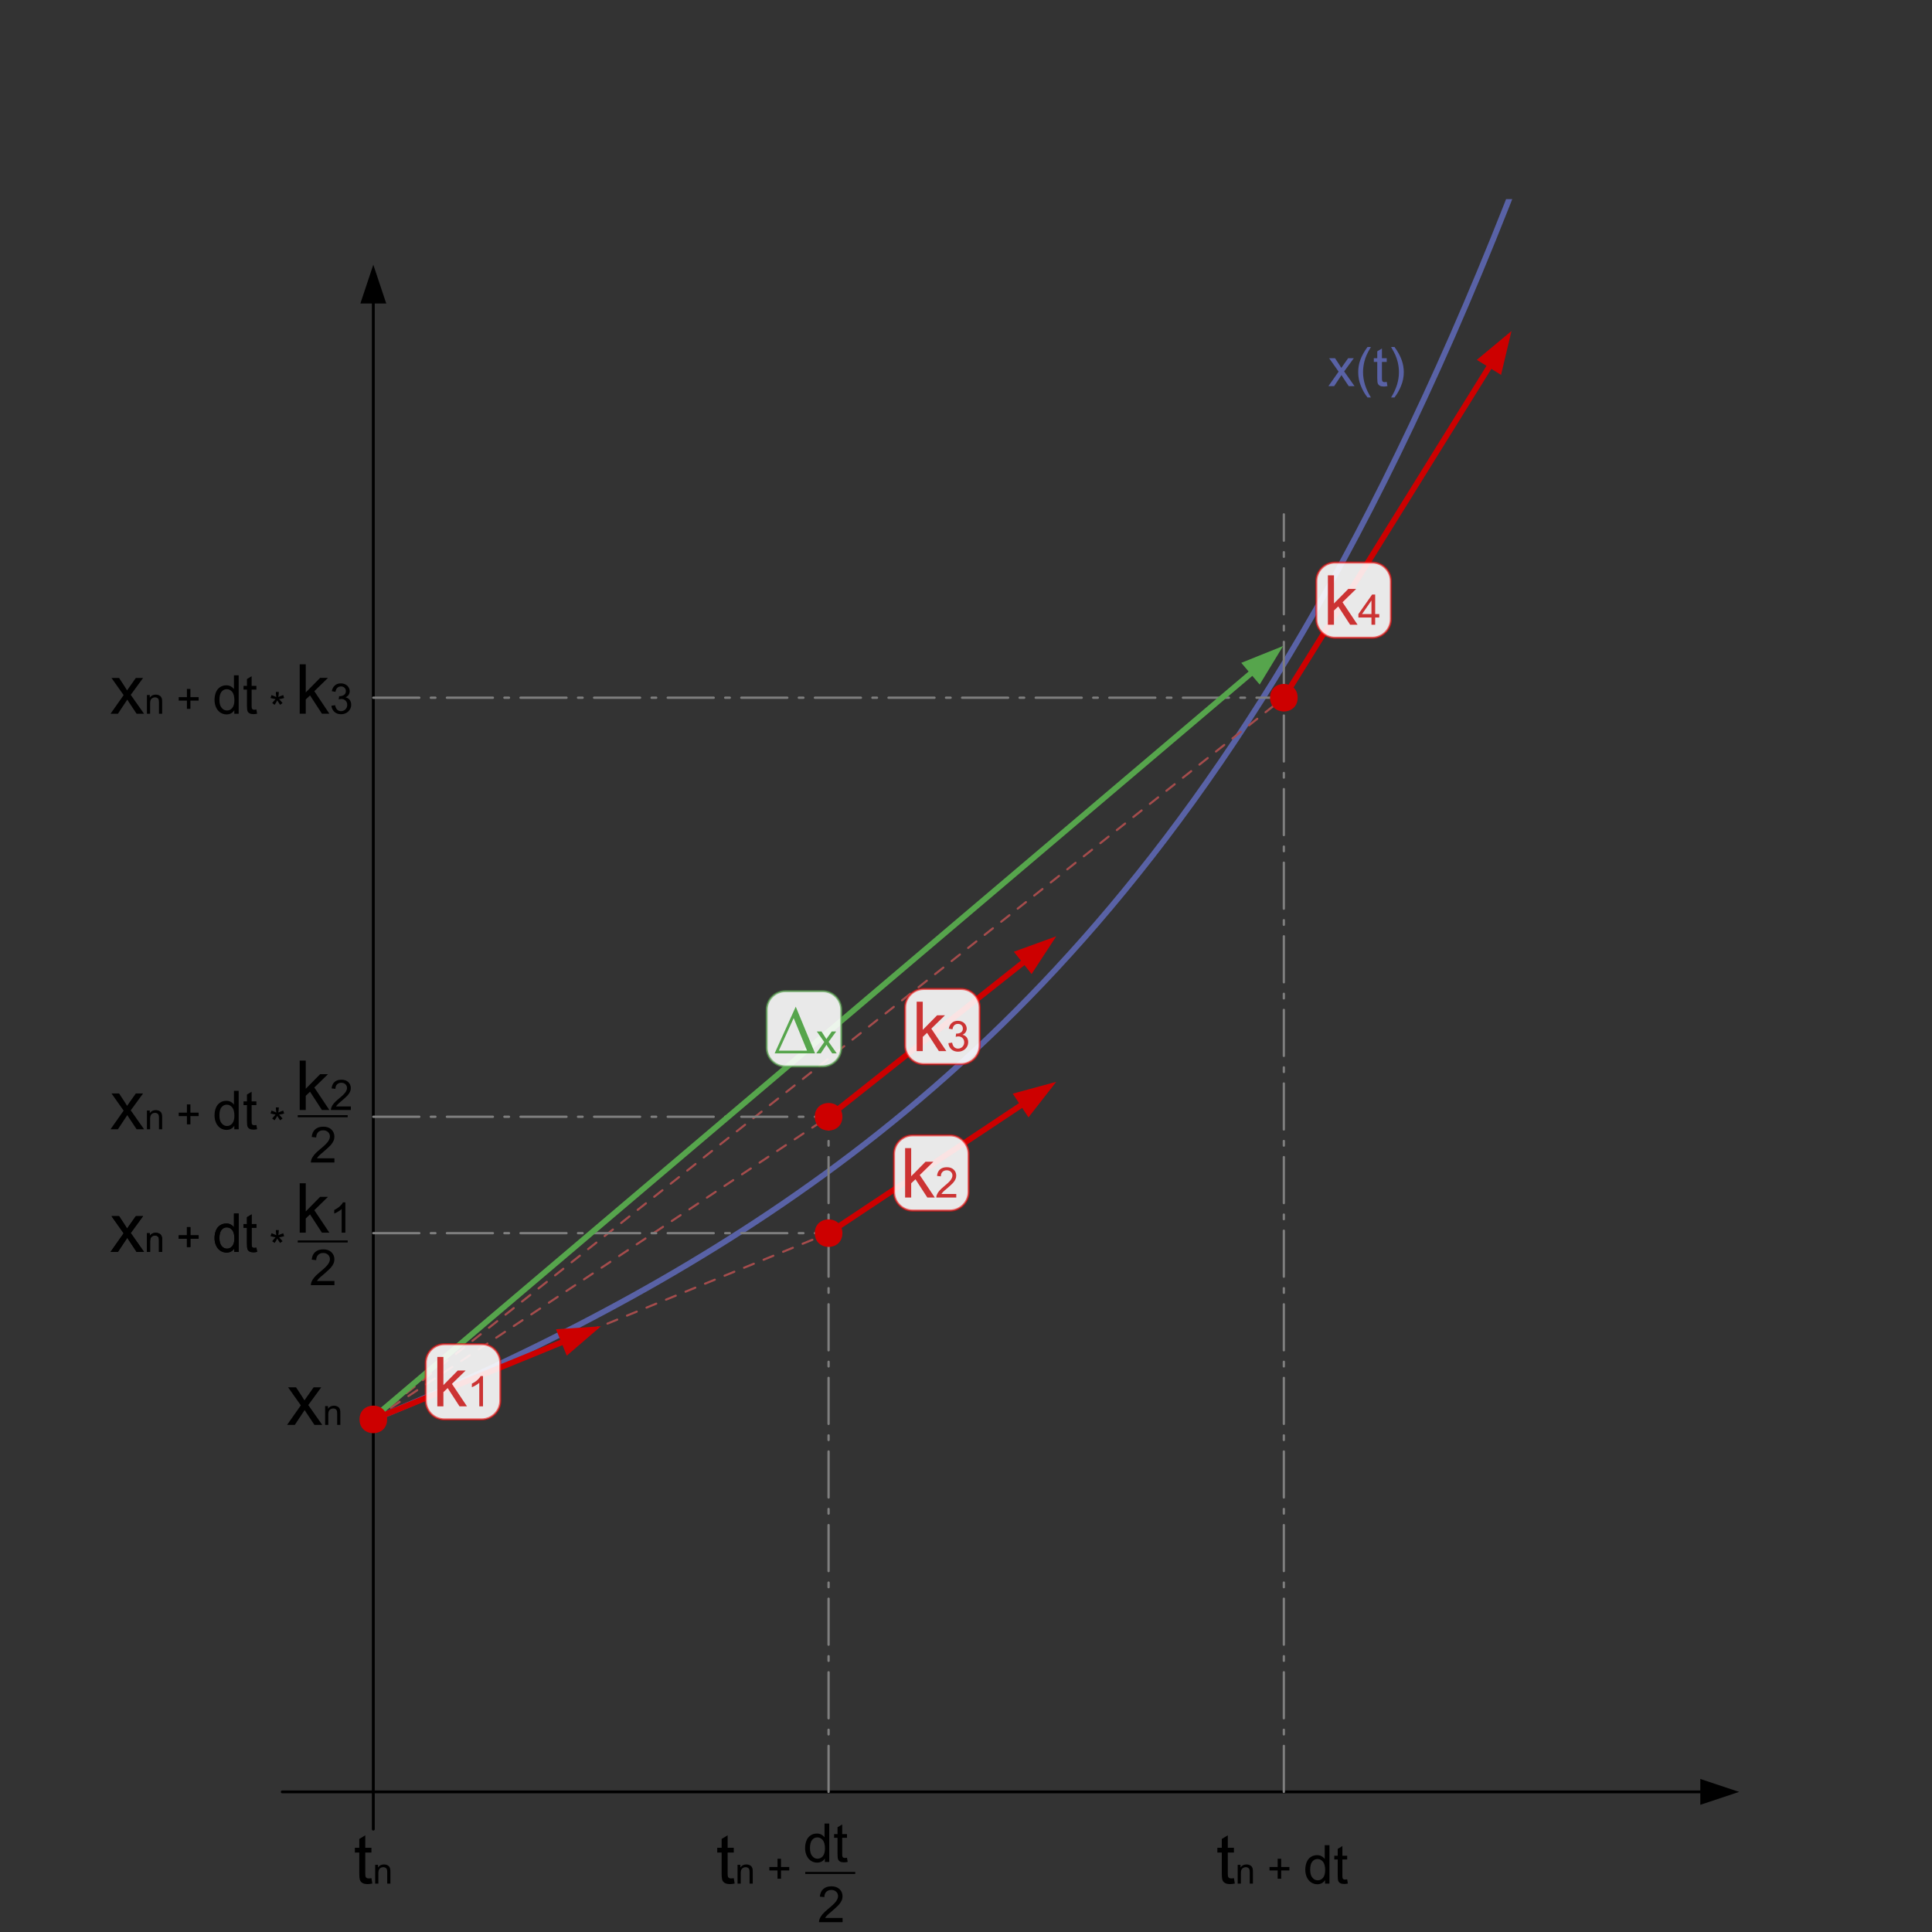 <?xml version="1.0" encoding="UTF-8" standalone="no"?>
<!DOCTYPE svg PUBLIC "-//W3C//DTD SVG 1.1//EN" "http://www.w3.org/Graphics/SVG/1.1/DTD/svg11.dtd">
<svg width="100%" height="100%" viewBox="0 0 504 504" version="1.1" xmlns="http://www.w3.org/2000/svg" xmlns:xlink="http://www.w3.org/1999/xlink" xml:space="preserve" xmlns:serif="http://www.serif.com/" style="fill-rule:evenodd;clip-rule:evenodd;stroke-linecap:round;stroke-linejoin:round;stroke-miterlimit:10;">
    <rect x="0" y="0" width="504" height="504" fill="#333333" stroke="none"/>
    <g transform="matrix(1,0,0,1,-12.095,30.825)">
        <g id="surface61">
            <g>
                <clipPath id="_clip1">
                    <rect x="21.121" y="21.121" width="462.762" height="462.762"/>
                </clipPath>
                <g clip-path="url(#_clip1)">
                    <path d="M109.48,339.453L113.043,337.984L116.605,336.496L120.172,334.98L123.734,333.445L127.297,331.887L130.859,330.301L134.422,328.695L137.984,327.059L141.547,325.402L145.109,323.715L148.676,322.004L152.238,320.266L155.801,318.496L159.363,316.699L162.926,314.871L166.488,313.012L170.051,311.121L173.613,309.199L177.18,307.242L180.742,305.25L184.305,303.223L187.867,301.156L191.43,299.051L194.992,296.906L198.555,294.723L202.117,292.496L205.68,290.227L209.246,287.91L212.809,285.547L216.371,283.137L219.934,280.676L223.496,278.164L227.059,275.602L230.621,272.98L234.184,270.305L237.75,267.57L241.313,264.773L244.875,261.914L248.438,258.992L252,256L255.563,252.941L259.125,249.813L262.688,246.605L266.25,243.328L269.816,239.969L273.379,236.531L276.941,233.008L280.504,229.398L284.066,225.703L287.629,221.914L291.191,218.031L294.754,214.051L298.32,209.969L301.883,205.785L305.445,201.492L309.008,197.09L312.57,192.578L316.133,187.945L319.695,183.195L323.258,178.324L326.82,173.32L330.387,168.188L333.949,162.922L337.512,157.516L341.074,151.969L344.637,146.273L348.199,140.426L351.762,134.426L355.324,128.266L358.891,121.941L362.453,115.449L366.016,108.785L369.578,101.941L373.141,94.914L376.703,87.699L380.266,80.293L383.828,72.691L387.395,64.883L390.957,56.867L394.52,48.637L398.082,40.188L401.645,31.512L405.207,22.609L408.77,13.465L412.332,4.078L413.844,0" style="fill:none;fill-rule:nonzero;stroke:rgb(89,98,166);stroke-width:1.5px;"/>
                    <g transform="matrix(1,-0,-0,1,12.095,-30.825)">
                        <path d="M443.558,464.075L453.683,467.45L443.558,470.825L443.558,464.075Z" style="fill-rule:nonzero;"/>
                        <path d="M73.632,467.45L445.583,467.45" style="fill:none;fill-rule:nonzero;stroke:black;stroke-width:0.75px;"/>
                    </g>
                    <g transform="matrix(1,-0,-0,1,12.095,-30.825)">
                        <path d="M94.011,79.173L97.386,69.048L100.761,79.173L94.011,79.173Z" style="fill-rule:nonzero;"/>
                        <path d="M97.386,477.169L97.386,77.148" style="fill:none;fill-rule:nonzero;stroke:black;stroke-width:0.75px;"/>
                    </g>
                    <path d="M109.48,339.453L228.246,290.867" style="fill:none;fill-rule:nonzero;stroke:rgb(165,76,76);stroke-width:0.55px;stroke-dasharray:2.75,2.75,0,0,0,0;"/>
                    <path d="M109.48,339.453L228.246,260.504" style="fill:none;fill-rule:nonzero;stroke:rgb(165,76,76);stroke-width:0.55px;stroke-dasharray:2.75,2.75,0,0,0,0;"/>
                    <path d="M109.48,339.453L347.012,151.184" style="fill:none;fill-rule:nonzero;stroke:rgb(165,76,76);stroke-width:0.55px;stroke-dasharray:2.75,2.75,0,0,0,0;"/>
                    <path d="M228.246,436.625L228.246,260.504" style="fill:none;fill-rule:nonzero;stroke:rgb(127,127,127);stroke-width:0.6px;stroke-dasharray:12,3,1.2,3,0,0;"/>
                    <path d="M347.012,436.625L347.012,204.129L347.014,103.357" style="fill:none;fill-rule:nonzero;stroke:rgb(127,127,127);stroke-width:0.6px;stroke-dasharray:12,3,1.2,3,0,0;"/>
                    <path d="M109.48,290.867L228.246,290.867" style="fill:none;fill-rule:nonzero;stroke:rgb(127,127,127);stroke-width:0.6px;stroke-dasharray:12,3,1.2,3,0,0;"/>
                    <path d="M109.48,260.504L228.246,260.504" style="fill:none;fill-rule:nonzero;stroke:rgb(127,127,127);stroke-width:0.6px;stroke-dasharray:12,3,1.2,3,0,0;"/>
                    <path d="M109.48,151.184L347.012,151.184" style="fill:none;fill-rule:nonzero;stroke:rgb(127,127,127);stroke-width:0.6px;stroke-dasharray:12,3,1.2,3,0,0;"/>
                    <g transform="matrix(1,-0,-0,1,12.095,-30.825)">
                        <path d="M145.037,346.768L156.769,345.986L147.853,353.65L145.037,346.768Z" style="fill:rgb(205,0,0);fill-rule:nonzero;"/>
                        <path d="M97.386,370.279C97.386,370.279 132.192,356.04 148.51,349.364" style="fill:none;fill-rule:nonzero;stroke:rgb(205,0,0);stroke-width:1.5px;"/>
                    </g>
                    <g transform="matrix(1,-0,-0,1,12.095,-30.825)">
                        <path d="M264.187,285.298L275.534,282.22L268.303,291.491L264.187,285.298Z" style="fill:rgb(205,0,0);fill-rule:nonzero;"/>
                        <path d="M216.151,321.693C216.151,321.693 252.169,297.751 268.103,287.16" style="fill:none;fill-rule:nonzero;stroke:rgb(205,0,0);stroke-width:1.5px;"/>
                    </g>
                    <g transform="matrix(1,-0,-0,1,12.095,-30.825)">
                        <path d="M264.484,248.274L275.534,244.259L269.103,254.101L264.484,248.274Z" style="fill:rgb(205,0,0);fill-rule:nonzero;"/>
                        <path d="M216.151,291.329C216.151,291.329 252.841,262.247 268.541,249.802" style="fill:none;fill-rule:nonzero;stroke:rgb(205,0,0);stroke-width:1.5px;"/>
                    </g>
                    <g transform="matrix(1,-0,-0,1,12.095,-30.825)">
                        <path d="M385.258,93.872L394.3,86.357L391.576,97.794L385.258,93.872Z" style="fill:rgb(205,0,0);fill-rule:nonzero;"/>
                        <path d="M334.917,182.009C334.917,182.009 375.551,116.557 389.593,93.938" style="fill:none;fill-rule:nonzero;stroke:rgb(205,0,0);stroke-width:1.5px;"/>
                    </g>
                    <g transform="matrix(1.009,-0.008,-0.008,1.006,13.992,-32.381)">
                        <g transform="matrix(0.991,0.007,0.007,0.994,-1.868,1.532)">
                            <path d="M324.007,173.214L334.919,168.835L328.817,178.885L324.007,173.214Z" style="fill:rgb(86,165,76);"/>
                            <path d="M97.388,370.277C97.388,370.277 289.276,207.543 328.114,174.606" style="fill:none;stroke:rgb(86,165,76);stroke-width:1.5px;stroke-miterlimit:1.5;"/>
                        </g>
                    </g>
                    <path d="M113.082,339.453C113.082,344.254 105.883,344.254 105.883,339.453C105.883,334.656 113.082,334.656 113.082,339.453" style="fill:rgb(205,0,0);fill-rule:nonzero;"/>
                    <path d="M231.848,290.867C231.848,295.668 224.648,295.668 224.648,290.867C224.648,286.07 231.848,286.07 231.848,290.867" style="fill:rgb(205,0,0);fill-rule:nonzero;"/>
                    <path d="M231.848,260.504C231.848,265.301 224.648,265.301 224.648,260.504C224.648,255.703 231.848,255.703 231.848,260.504" style="fill:rgb(205,0,0);fill-rule:nonzero;"/>
                    <path d="M350.613,151.184C350.613,155.984 343.414,155.984 343.414,151.184C343.414,146.383 350.613,146.383 350.613,151.184" style="fill:rgb(205,0,0);fill-rule:nonzero;"/>
                    <g transform="matrix(1.572,0,0,1.572,-52.506,-190.27)">
                        <g transform="matrix(12,0,0,12,88.652,337.882)">
                            <path d="M0.007,-0L0.197,-0.27L0.021,-0.519L0.131,-0.519L0.211,-0.397C0.226,-0.374 0.238,-0.354 0.247,-0.339C0.261,-0.36 0.275,-0.379 0.287,-0.396L0.374,-0.519L0.479,-0.519L0.3,-0.274L0.493,-0L0.385,-0L0.278,-0.161L0.25,-0.205L0.114,-0L0.007,-0Z" style="fill-rule:nonzero;"/>
                        </g>
                        <g transform="matrix(6,0,0,6,94.652,337.882)">
                            <path d="M0.066,-0L0.066,-0.519L0.145,-0.519L0.145,-0.445C0.183,-0.502 0.238,-0.53 0.31,-0.53C0.341,-0.53 0.37,-0.525 0.396,-0.513C0.422,-0.502 0.442,-0.487 0.455,-0.469C0.468,-0.451 0.477,-0.429 0.482,-0.404C0.486,-0.388 0.487,-0.36 0.487,-0.319L0.487,-0L0.399,-0L0.399,-0.315C0.399,-0.351 0.396,-0.378 0.389,-0.396C0.382,-0.413 0.37,-0.428 0.353,-0.438C0.335,-0.449 0.315,-0.454 0.292,-0.454C0.254,-0.454 0.222,-0.442 0.195,-0.418C0.167,-0.395 0.154,-0.35 0.154,-0.283L0.154,-0L0.066,-0Z" style="fill-rule:nonzero;"/>
                        </g>
                    </g>
                    <g transform="matrix(1.572,0,0,1.572,-50.274,-240.406)">
                        <g transform="matrix(11.451,0,0,11.451,88.652,337.882)">
                            <path d="M0.066,-0L0.066,-0.716L0.154,-0.716L0.154,-0.308L0.362,-0.519L0.476,-0.519L0.278,-0.326L0.496,-0L0.388,-0L0.216,-0.265L0.154,-0.206L0.154,-0L0.066,-0Z" style="fill-rule:nonzero;"/>
                        </g>
                        <g transform="matrix(6.998,0,0,6.998,94.378,337.882)">
                            <path d="M0.373,-0L0.285,-0L0.285,-0.56C0.264,-0.54 0.236,-0.52 0.201,-0.5C0.167,-0.479 0.136,-0.464 0.109,-0.454L0.109,-0.539C0.158,-0.562 0.201,-0.59 0.238,-0.623C0.275,-0.656 0.301,-0.688 0.316,-0.719L0.373,-0.719L0.373,-0Z" style="fill-rule:nonzero;"/>
                        </g>
                    </g>
                    <g transform="matrix(1.572,0,0,1.572,-98.56,-235.384)">
                        <g transform="matrix(11.451,0,0,11.451,88.652,337.882)">
                            <path d="M0.007,-0L0.197,-0.27L0.021,-0.519L0.131,-0.519L0.211,-0.397C0.226,-0.374 0.238,-0.354 0.247,-0.339C0.261,-0.36 0.275,-0.379 0.287,-0.396L0.374,-0.519L0.479,-0.519L0.3,-0.274L0.493,-0L0.385,-0L0.278,-0.161L0.25,-0.205L0.114,-0L0.007,-0Z" style="fill-rule:nonzero;"/>
                        </g>
                        <g transform="matrix(6,0,0,6,94.378,337.882)">
                            <path d="M0.066,-0L0.066,-0.519L0.145,-0.519L0.145,-0.445C0.183,-0.502 0.238,-0.53 0.31,-0.53C0.341,-0.53 0.37,-0.525 0.396,-0.513C0.422,-0.502 0.442,-0.487 0.455,-0.469C0.468,-0.451 0.477,-0.429 0.482,-0.404C0.486,-0.388 0.487,-0.36 0.487,-0.319L0.487,-0L0.399,-0L0.399,-0.315C0.399,-0.351 0.396,-0.378 0.389,-0.396C0.382,-0.413 0.37,-0.428 0.353,-0.438C0.335,-0.449 0.315,-0.454 0.292,-0.454C0.254,-0.454 0.222,-0.442 0.195,-0.418C0.167,-0.395 0.154,-0.35 0.154,-0.283L0.154,-0L0.066,-0Z" style="fill-rule:nonzero;"/>
                        </g>
                        <g transform="matrix(6.998,0,0,6.998,99.659,337.882)">
                            <path d="M0.25,-0.116L0.25,-0.312L0.056,-0.312L0.056,-0.394L0.25,-0.394L0.25,-0.589L0.333,-0.589L0.333,-0.394L0.528,-0.394L0.528,-0.312L0.333,-0.312L0.333,-0.116L0.25,-0.116Z" style="fill-rule:nonzero;"/>
                        </g>
                        <g transform="matrix(8.907,0,0,8.907,105.69,337.882)">
                            <path d="M0.402,-0L0.402,-0.065C0.369,-0.014 0.321,0.012 0.257,0.012C0.216,0.012 0.178,0 0.143,-0.022C0.109,-0.045 0.082,-0.077 0.063,-0.118C0.044,-0.159 0.034,-0.206 0.034,-0.259C0.034,-0.311 0.043,-0.358 0.06,-0.4C0.077,-0.442 0.103,-0.474 0.138,-0.497C0.172,-0.519 0.211,-0.53 0.253,-0.53C0.285,-0.53 0.313,-0.524 0.337,-0.51C0.361,-0.497 0.381,-0.48 0.396,-0.459L0.396,-0.716L0.484,-0.716L0.484,-0L0.402,-0ZM0.125,-0.259C0.125,-0.192 0.139,-0.143 0.167,-0.11C0.194,-0.077 0.228,-0.061 0.266,-0.061C0.304,-0.061 0.337,-0.076 0.364,-0.108C0.39,-0.139 0.404,-0.187 0.404,-0.251C0.404,-0.322 0.39,-0.375 0.363,-0.408C0.335,-0.441 0.302,-0.458 0.262,-0.458C0.223,-0.458 0.19,-0.442 0.164,-0.41C0.138,-0.378 0.125,-0.327 0.125,-0.259Z" style="fill-rule:nonzero;"/>
                        </g>
                        <g transform="matrix(8.907,0,0,8.907,110.644,337.882)">
                            <path d="M0.258,-0.079L0.271,-0.001C0.246,0.004 0.224,0.007 0.204,0.007C0.172,0.007 0.147,0.002 0.13,-0.008C0.112,-0.018 0.1,-0.032 0.093,-0.048C0.086,-0.065 0.082,-0.099 0.082,-0.152L0.082,-0.45L0.018,-0.45L0.018,-0.519L0.082,-0.519L0.082,-0.647L0.169,-0.7L0.169,-0.519L0.258,-0.519L0.258,-0.45L0.169,-0.45L0.169,-0.147C0.169,-0.122 0.171,-0.106 0.174,-0.099C0.177,-0.091 0.182,-0.086 0.189,-0.082C0.196,-0.077 0.206,-0.075 0.219,-0.075C0.229,-0.075 0.242,-0.076 0.258,-0.079Z" style="fill-rule:nonzero;"/>
                        </g>
                    </g>
                    <g transform="matrix(1.572,0,0,1.572,-98.56,-235.384)">
                        <g transform="matrix(11.451,0,0,11.451,88.652,337.882)">
                            <path d="M0.007,-0L0.197,-0.27L0.021,-0.519L0.131,-0.519L0.211,-0.397C0.226,-0.374 0.238,-0.354 0.247,-0.339C0.261,-0.36 0.275,-0.379 0.287,-0.396L0.374,-0.519L0.479,-0.519L0.3,-0.274L0.493,-0L0.385,-0L0.278,-0.161L0.25,-0.205L0.114,-0L0.007,-0Z" style="fill-rule:nonzero;"/>
                        </g>
                        <g transform="matrix(6,0,0,6,94.378,337.882)">
                            <path d="M0.066,-0L0.066,-0.519L0.145,-0.519L0.145,-0.445C0.183,-0.502 0.238,-0.53 0.31,-0.53C0.341,-0.53 0.37,-0.525 0.396,-0.513C0.422,-0.502 0.442,-0.487 0.455,-0.469C0.468,-0.451 0.477,-0.429 0.482,-0.404C0.486,-0.388 0.487,-0.36 0.487,-0.319L0.487,-0L0.399,-0L0.399,-0.315C0.399,-0.351 0.396,-0.378 0.389,-0.396C0.382,-0.413 0.37,-0.428 0.353,-0.438C0.335,-0.449 0.315,-0.454 0.292,-0.454C0.254,-0.454 0.222,-0.442 0.195,-0.418C0.167,-0.395 0.154,-0.35 0.154,-0.283L0.154,-0L0.066,-0Z" style="fill-rule:nonzero;"/>
                        </g>
                        <g transform="matrix(6.998,0,0,6.998,99.659,337.882)">
                            <path d="M0.25,-0.116L0.25,-0.312L0.056,-0.312L0.056,-0.394L0.25,-0.394L0.25,-0.589L0.333,-0.589L0.333,-0.394L0.528,-0.394L0.528,-0.312L0.333,-0.312L0.333,-0.116L0.25,-0.116Z" style="fill-rule:nonzero;"/>
                        </g>
                        <g transform="matrix(8.907,0,0,8.907,105.69,337.882)">
                            <path d="M0.402,-0L0.402,-0.065C0.369,-0.014 0.321,0.012 0.257,0.012C0.216,0.012 0.178,0 0.143,-0.022C0.109,-0.045 0.082,-0.077 0.063,-0.118C0.044,-0.159 0.034,-0.206 0.034,-0.259C0.034,-0.311 0.043,-0.358 0.06,-0.4C0.077,-0.442 0.103,-0.474 0.138,-0.497C0.172,-0.519 0.211,-0.53 0.253,-0.53C0.285,-0.53 0.313,-0.524 0.337,-0.51C0.361,-0.497 0.381,-0.48 0.396,-0.459L0.396,-0.716L0.484,-0.716L0.484,-0L0.402,-0ZM0.125,-0.259C0.125,-0.192 0.139,-0.143 0.167,-0.11C0.194,-0.077 0.228,-0.061 0.266,-0.061C0.304,-0.061 0.337,-0.076 0.364,-0.108C0.39,-0.139 0.404,-0.187 0.404,-0.251C0.404,-0.322 0.39,-0.375 0.363,-0.408C0.335,-0.441 0.302,-0.458 0.262,-0.458C0.223,-0.458 0.19,-0.442 0.164,-0.41C0.138,-0.378 0.125,-0.327 0.125,-0.259Z" style="fill-rule:nonzero;"/>
                        </g>
                        <g transform="matrix(8.907,0,0,8.907,110.644,337.882)">
                            <path d="M0.258,-0.079L0.271,-0.001C0.246,0.004 0.224,0.007 0.204,0.007C0.172,0.007 0.147,0.002 0.13,-0.008C0.112,-0.018 0.1,-0.032 0.093,-0.048C0.086,-0.065 0.082,-0.099 0.082,-0.152L0.082,-0.45L0.018,-0.45L0.018,-0.519L0.082,-0.519L0.082,-0.647L0.169,-0.7L0.169,-0.519L0.258,-0.519L0.258,-0.45L0.169,-0.45L0.169,-0.147C0.169,-0.122 0.171,-0.106 0.174,-0.099C0.177,-0.091 0.182,-0.086 0.189,-0.082C0.196,-0.077 0.206,-0.075 0.219,-0.075C0.229,-0.075 0.242,-0.076 0.258,-0.079Z" style="fill-rule:nonzero;"/>
                        </g>
                    </g>
                    <g transform="matrix(1.572,0,0,1.572,-35.017,-70.601)">
                        <g transform="matrix(11.451,0,0,11.451,88.652,337.882)">
                            <path d="M0.258,-0.079L0.271,-0.001C0.246,0.004 0.224,0.007 0.204,0.007C0.172,0.007 0.147,0.002 0.13,-0.008C0.112,-0.018 0.1,-0.032 0.093,-0.048C0.086,-0.065 0.082,-0.099 0.082,-0.152L0.082,-0.45L0.018,-0.45L0.018,-0.519L0.082,-0.519L0.082,-0.647L0.169,-0.7L0.169,-0.519L0.258,-0.519L0.258,-0.45L0.169,-0.45L0.169,-0.147C0.169,-0.122 0.171,-0.106 0.174,-0.099C0.177,-0.091 0.182,-0.086 0.189,-0.082C0.196,-0.077 0.206,-0.075 0.219,-0.075C0.229,-0.075 0.242,-0.076 0.258,-0.079Z" style="fill-rule:nonzero;"/>
                        </g>
                        <g transform="matrix(6,0,0,6,91.834,337.882)">
                            <path d="M0.066,-0L0.066,-0.519L0.145,-0.519L0.145,-0.445C0.183,-0.502 0.238,-0.53 0.31,-0.53C0.341,-0.53 0.37,-0.525 0.396,-0.513C0.422,-0.502 0.442,-0.487 0.455,-0.469C0.468,-0.451 0.477,-0.429 0.482,-0.404C0.486,-0.388 0.487,-0.36 0.487,-0.319L0.487,-0L0.399,-0L0.399,-0.315C0.399,-0.351 0.396,-0.378 0.389,-0.396C0.382,-0.413 0.37,-0.428 0.353,-0.438C0.335,-0.449 0.315,-0.454 0.292,-0.454C0.254,-0.454 0.222,-0.442 0.195,-0.418C0.167,-0.395 0.154,-0.35 0.154,-0.283L0.154,-0L0.066,-0Z" style="fill-rule:nonzero;"/>
                        </g>
                    </g>
                    <g transform="matrix(1.572,0,0,1.572,59.509,-70.601)">
                        <g transform="matrix(11.451,0,0,11.451,88.652,337.882)">
                            <path d="M0.258,-0.079L0.271,-0.001C0.246,0.004 0.224,0.007 0.204,0.007C0.172,0.007 0.147,0.002 0.13,-0.008C0.112,-0.018 0.1,-0.032 0.093,-0.048C0.086,-0.065 0.082,-0.099 0.082,-0.152L0.082,-0.45L0.018,-0.45L0.018,-0.519L0.082,-0.519L0.082,-0.647L0.169,-0.7L0.169,-0.519L0.258,-0.519L0.258,-0.45L0.169,-0.45L0.169,-0.147C0.169,-0.122 0.171,-0.106 0.174,-0.099C0.177,-0.091 0.182,-0.086 0.189,-0.082C0.196,-0.077 0.206,-0.075 0.219,-0.075C0.229,-0.075 0.242,-0.076 0.258,-0.079Z" style="fill-rule:nonzero;"/>
                        </g>
                        <g transform="matrix(6,0,0,6,91.834,337.882)">
                            <path d="M0.066,-0L0.066,-0.519L0.145,-0.519L0.145,-0.445C0.183,-0.502 0.238,-0.53 0.31,-0.53C0.341,-0.53 0.37,-0.525 0.396,-0.513C0.422,-0.502 0.442,-0.487 0.455,-0.469C0.468,-0.451 0.477,-0.429 0.482,-0.404C0.486,-0.388 0.487,-0.36 0.487,-0.319L0.487,-0L0.399,-0L0.399,-0.315C0.399,-0.351 0.396,-0.378 0.389,-0.396C0.382,-0.413 0.37,-0.428 0.353,-0.438C0.335,-0.449 0.315,-0.454 0.292,-0.454C0.254,-0.454 0.222,-0.442 0.195,-0.418C0.167,-0.395 0.154,-0.35 0.154,-0.283L0.154,-0L0.066,-0Z" style="fill-rule:nonzero;"/>
                        </g>
                        <g transform="matrix(6.998,0,0,6.998,97.115,337.882)">
                            <path d="M0.25,-0.116L0.25,-0.312L0.056,-0.312L0.056,-0.394L0.25,-0.394L0.25,-0.589L0.333,-0.589L0.333,-0.394L0.528,-0.394L0.528,-0.312L0.333,-0.312L0.333,-0.116L0.25,-0.116Z" style="fill-rule:nonzero;"/>
                        </g>
                    </g>
                    <g transform="matrix(1.572,0,0,1.572,189.986,-70.601)">
                        <g transform="matrix(11.451,0,0,11.451,88.652,337.882)">
                            <path d="M0.258,-0.079L0.271,-0.001C0.246,0.004 0.224,0.007 0.204,0.007C0.172,0.007 0.147,0.002 0.13,-0.008C0.112,-0.018 0.1,-0.032 0.093,-0.048C0.086,-0.065 0.082,-0.099 0.082,-0.152L0.082,-0.45L0.018,-0.45L0.018,-0.519L0.082,-0.519L0.082,-0.647L0.169,-0.7L0.169,-0.519L0.258,-0.519L0.258,-0.45L0.169,-0.45L0.169,-0.147C0.169,-0.122 0.171,-0.106 0.174,-0.099C0.177,-0.091 0.182,-0.086 0.189,-0.082C0.196,-0.077 0.206,-0.075 0.219,-0.075C0.229,-0.075 0.242,-0.076 0.258,-0.079Z" style="fill-rule:nonzero;"/>
                        </g>
                        <g transform="matrix(6,0,0,6,91.834,337.882)">
                            <path d="M0.066,-0L0.066,-0.519L0.145,-0.519L0.145,-0.445C0.183,-0.502 0.238,-0.53 0.31,-0.53C0.341,-0.53 0.37,-0.525 0.396,-0.513C0.422,-0.502 0.442,-0.487 0.455,-0.469C0.468,-0.451 0.477,-0.429 0.482,-0.404C0.486,-0.388 0.487,-0.36 0.487,-0.319L0.487,-0L0.399,-0L0.399,-0.315C0.399,-0.351 0.396,-0.378 0.389,-0.396C0.382,-0.413 0.37,-0.428 0.353,-0.438C0.335,-0.449 0.315,-0.454 0.292,-0.454C0.254,-0.454 0.222,-0.442 0.195,-0.418C0.167,-0.395 0.154,-0.35 0.154,-0.283L0.154,-0L0.066,-0Z" style="fill-rule:nonzero;"/>
                        </g>
                        <g transform="matrix(6.998,0,0,6.998,97.115,337.882)">
                            <path d="M0.25,-0.116L0.25,-0.312L0.056,-0.312L0.056,-0.394L0.25,-0.394L0.25,-0.589L0.333,-0.589L0.333,-0.394L0.528,-0.394L0.528,-0.312L0.333,-0.312L0.333,-0.116L0.25,-0.116Z" style="fill-rule:nonzero;"/>
                        </g>
                        <g transform="matrix(8.907,0,0,8.907,103.146,337.882)">
                            <path d="M0.402,-0L0.402,-0.065C0.369,-0.014 0.321,0.012 0.257,0.012C0.216,0.012 0.178,0 0.143,-0.022C0.109,-0.045 0.082,-0.077 0.063,-0.118C0.044,-0.159 0.034,-0.206 0.034,-0.259C0.034,-0.311 0.043,-0.358 0.06,-0.4C0.077,-0.442 0.103,-0.474 0.138,-0.497C0.172,-0.519 0.211,-0.53 0.253,-0.53C0.285,-0.53 0.313,-0.524 0.337,-0.51C0.361,-0.497 0.381,-0.48 0.396,-0.459L0.396,-0.716L0.484,-0.716L0.484,-0L0.402,-0ZM0.125,-0.259C0.125,-0.192 0.139,-0.143 0.167,-0.11C0.194,-0.077 0.228,-0.061 0.266,-0.061C0.304,-0.061 0.337,-0.076 0.364,-0.108C0.39,-0.139 0.404,-0.187 0.404,-0.251C0.404,-0.322 0.39,-0.375 0.363,-0.408C0.335,-0.441 0.302,-0.458 0.262,-0.458C0.223,-0.458 0.19,-0.442 0.164,-0.41C0.138,-0.378 0.125,-0.327 0.125,-0.259Z" style="fill-rule:nonzero;"/>
                        </g>
                        <g transform="matrix(8.907,0,0,8.907,108.099,337.882)">
                            <path d="M0.258,-0.079L0.271,-0.001C0.246,0.004 0.224,0.007 0.204,0.007C0.172,0.007 0.147,0.002 0.13,-0.008C0.112,-0.018 0.1,-0.032 0.093,-0.048C0.086,-0.065 0.082,-0.099 0.082,-0.152L0.082,-0.45L0.018,-0.45L0.018,-0.519L0.082,-0.519L0.082,-0.647L0.169,-0.7L0.169,-0.519L0.258,-0.519L0.258,-0.45L0.169,-0.45L0.169,-0.147C0.169,-0.122 0.171,-0.106 0.174,-0.099C0.177,-0.091 0.182,-0.086 0.189,-0.082C0.196,-0.077 0.206,-0.075 0.219,-0.075C0.229,-0.075 0.242,-0.076 0.258,-0.079Z" style="fill-rule:nonzero;"/>
                        </g>
                    </g>
                    <g transform="matrix(1,0,0,1,11.296,0.625)">
                        <g transform="matrix(11,0,0,11,71.032,297.458)">
                            <path d="M0.031,-0.584L0.054,-0.654C0.105,-0.636 0.143,-0.62 0.167,-0.606C0.16,-0.665 0.157,-0.706 0.157,-0.728L0.228,-0.728C0.227,-0.696 0.223,-0.655 0.216,-0.607C0.25,-0.624 0.288,-0.639 0.332,-0.654L0.354,-0.584C0.313,-0.571 0.272,-0.562 0.232,-0.557C0.252,-0.54 0.28,-0.509 0.316,-0.465L0.258,-0.423C0.239,-0.449 0.217,-0.484 0.191,-0.528C0.167,-0.482 0.146,-0.447 0.127,-0.423L0.07,-0.465C0.108,-0.511 0.135,-0.542 0.151,-0.557C0.109,-0.565 0.069,-0.574 0.031,-0.584Z" style="fill-rule:nonzero;"/>
                        </g>
                    </g>
                    <g transform="matrix(1.572,0,0,1.572,-46.559,-226.712)">
                        <g transform="matrix(8.27,0,0,8.27,88.652,337.882)">
                            <path d="M0.503,-0.084L0.503,-0L0.03,-0C0.03,-0.021 0.033,-0.042 0.041,-0.061C0.053,-0.093 0.072,-0.125 0.098,-0.156C0.125,-0.188 0.163,-0.224 0.213,-0.265C0.291,-0.328 0.344,-0.379 0.371,-0.416C0.398,-0.454 0.412,-0.489 0.412,-0.522C0.412,-0.557 0.4,-0.586 0.375,-0.61C0.35,-0.634 0.317,-0.646 0.277,-0.646C0.235,-0.646 0.201,-0.633 0.176,-0.608C0.15,-0.583 0.138,-0.547 0.137,-0.502L0.047,-0.512C0.053,-0.579 0.076,-0.63 0.117,-0.666C0.157,-0.701 0.211,-0.719 0.279,-0.719C0.348,-0.719 0.402,-0.7 0.442,-0.662C0.482,-0.624 0.502,-0.576 0.502,-0.52C0.502,-0.491 0.497,-0.463 0.485,-0.436C0.473,-0.408 0.454,-0.379 0.427,-0.348C0.399,-0.318 0.354,-0.276 0.291,-0.222C0.238,-0.178 0.204,-0.148 0.189,-0.132C0.174,-0.116 0.162,-0.1 0.152,-0.084L0.503,-0.084Z" style="fill-rule:nonzero;"/>
                        </g>
                    </g>
                    <g transform="matrix(1.572,0,0,1.572,82.284,-76.241)">
                        <g transform="matrix(8.907,0,0,8.907,88.652,337.882)">
                            <path d="M0.402,-0L0.402,-0.065C0.369,-0.014 0.321,0.012 0.257,0.012C0.216,0.012 0.178,0 0.143,-0.022C0.109,-0.045 0.082,-0.077 0.063,-0.118C0.044,-0.159 0.034,-0.206 0.034,-0.259C0.034,-0.311 0.043,-0.358 0.06,-0.4C0.077,-0.442 0.103,-0.474 0.138,-0.497C0.172,-0.519 0.211,-0.53 0.253,-0.53C0.285,-0.53 0.313,-0.524 0.337,-0.51C0.361,-0.497 0.381,-0.48 0.396,-0.459L0.396,-0.716L0.484,-0.716L0.484,-0L0.402,-0ZM0.125,-0.259C0.125,-0.192 0.139,-0.143 0.167,-0.11C0.194,-0.077 0.228,-0.061 0.266,-0.061C0.304,-0.061 0.337,-0.076 0.364,-0.108C0.39,-0.139 0.404,-0.187 0.404,-0.251C0.404,-0.322 0.39,-0.375 0.363,-0.408C0.335,-0.441 0.302,-0.458 0.262,-0.458C0.223,-0.458 0.19,-0.442 0.164,-0.41C0.138,-0.378 0.125,-0.327 0.125,-0.259Z" style="fill-rule:nonzero;"/>
                        </g>
                        <g transform="matrix(8.907,0,0,8.907,93.606,337.882)">
                            <path d="M0.258,-0.079L0.271,-0.001C0.246,0.004 0.224,0.007 0.204,0.007C0.172,0.007 0.147,0.002 0.13,-0.008C0.112,-0.018 0.1,-0.032 0.093,-0.048C0.086,-0.065 0.082,-0.099 0.082,-0.152L0.082,-0.45L0.018,-0.45L0.018,-0.519L0.082,-0.519L0.082,-0.647L0.169,-0.7L0.169,-0.519L0.258,-0.519L0.258,-0.45L0.169,-0.45L0.169,-0.147C0.169,-0.122 0.171,-0.106 0.174,-0.099C0.177,-0.091 0.182,-0.086 0.189,-0.082C0.196,-0.077 0.206,-0.075 0.219,-0.075C0.229,-0.075 0.242,-0.076 0.258,-0.079Z" style="fill-rule:nonzero;"/>
                        </g>
                    </g>
                    <g transform="matrix(1.572,0,0,1.572,85.998,-60.548)">
                        <g transform="matrix(8.27,0,0,8.27,88.652,337.882)">
                            <path d="M0.503,-0.084L0.503,-0L0.03,-0C0.03,-0.021 0.033,-0.042 0.041,-0.061C0.053,-0.093 0.072,-0.125 0.098,-0.156C0.125,-0.188 0.163,-0.224 0.213,-0.265C0.291,-0.328 0.344,-0.379 0.371,-0.416C0.398,-0.454 0.412,-0.489 0.412,-0.522C0.412,-0.557 0.4,-0.586 0.375,-0.61C0.35,-0.634 0.317,-0.646 0.277,-0.646C0.235,-0.646 0.201,-0.633 0.176,-0.608C0.15,-0.583 0.138,-0.547 0.137,-0.502L0.047,-0.512C0.053,-0.579 0.076,-0.63 0.117,-0.666C0.157,-0.701 0.211,-0.719 0.279,-0.719C0.348,-0.719 0.402,-0.7 0.442,-0.662C0.482,-0.624 0.502,-0.576 0.502,-0.52C0.502,-0.491 0.497,-0.463 0.485,-0.436C0.473,-0.408 0.454,-0.379 0.427,-0.348C0.399,-0.318 0.354,-0.276 0.291,-0.222C0.238,-0.178 0.204,-0.148 0.189,-0.132C0.174,-0.116 0.162,-0.1 0.152,-0.084L0.503,-0.084Z" style="fill-rule:nonzero;"/>
                        </g>
                    </g>
                    <g transform="matrix(1.572,0,0,1.572,-50.274,-272.409)">
                        <g transform="matrix(11.451,0,0,11.451,88.652,337.882)">
                            <path d="M0.066,-0L0.066,-0.716L0.154,-0.716L0.154,-0.308L0.362,-0.519L0.476,-0.519L0.278,-0.326L0.496,-0L0.388,-0L0.216,-0.265L0.154,-0.206L0.154,-0L0.066,-0Z" style="fill-rule:nonzero;"/>
                        </g>
                        <g transform="matrix(6.998,0,0,6.998,94.378,337.882)">
                            <path d="M0.503,-0.084L0.503,-0L0.03,-0C0.03,-0.021 0.033,-0.042 0.041,-0.061C0.053,-0.093 0.072,-0.125 0.098,-0.156C0.125,-0.188 0.163,-0.224 0.213,-0.265C0.291,-0.328 0.344,-0.379 0.371,-0.416C0.398,-0.454 0.412,-0.489 0.412,-0.522C0.412,-0.557 0.4,-0.586 0.375,-0.61C0.35,-0.634 0.317,-0.646 0.277,-0.646C0.235,-0.646 0.201,-0.633 0.176,-0.608C0.15,-0.583 0.138,-0.547 0.137,-0.502L0.047,-0.512C0.053,-0.579 0.076,-0.63 0.117,-0.666C0.157,-0.701 0.211,-0.719 0.279,-0.719C0.348,-0.719 0.402,-0.7 0.442,-0.662C0.482,-0.624 0.502,-0.576 0.502,-0.52C0.502,-0.491 0.497,-0.463 0.485,-0.436C0.473,-0.408 0.454,-0.379 0.427,-0.348C0.399,-0.318 0.354,-0.276 0.291,-0.222C0.238,-0.178 0.204,-0.148 0.189,-0.132C0.174,-0.116 0.162,-0.1 0.152,-0.084L0.503,-0.084Z" style="fill-rule:nonzero;"/>
                        </g>
                    </g>
                    <g transform="matrix(1.572,0,0,1.572,-98.56,-267.387)">
                        <g transform="matrix(11.451,0,0,11.451,88.652,337.882)">
                            <path d="M0.007,-0L0.197,-0.27L0.021,-0.519L0.131,-0.519L0.211,-0.397C0.226,-0.374 0.238,-0.354 0.247,-0.339C0.261,-0.36 0.275,-0.379 0.287,-0.396L0.374,-0.519L0.479,-0.519L0.3,-0.274L0.493,-0L0.385,-0L0.278,-0.161L0.25,-0.205L0.114,-0L0.007,-0Z" style="fill-rule:nonzero;"/>
                        </g>
                        <g transform="matrix(6,0,0,6,94.378,337.882)">
                            <path d="M0.066,-0L0.066,-0.519L0.145,-0.519L0.145,-0.445C0.183,-0.502 0.238,-0.53 0.31,-0.53C0.341,-0.53 0.37,-0.525 0.396,-0.513C0.422,-0.502 0.442,-0.487 0.455,-0.469C0.468,-0.451 0.477,-0.429 0.482,-0.404C0.486,-0.388 0.487,-0.36 0.487,-0.319L0.487,-0L0.399,-0L0.399,-0.315C0.399,-0.351 0.396,-0.378 0.389,-0.396C0.382,-0.413 0.37,-0.428 0.353,-0.438C0.335,-0.449 0.315,-0.454 0.292,-0.454C0.254,-0.454 0.222,-0.442 0.195,-0.418C0.167,-0.395 0.154,-0.35 0.154,-0.283L0.154,-0L0.066,-0Z" style="fill-rule:nonzero;"/>
                        </g>
                        <g transform="matrix(6.998,0,0,6.998,99.659,337.882)">
                            <path d="M0.25,-0.116L0.25,-0.312L0.056,-0.312L0.056,-0.394L0.25,-0.394L0.25,-0.589L0.333,-0.589L0.333,-0.394L0.528,-0.394L0.528,-0.312L0.333,-0.312L0.333,-0.116L0.25,-0.116Z" style="fill-rule:nonzero;"/>
                        </g>
                        <g transform="matrix(8.907,0,0,8.907,105.69,337.882)">
                            <path d="M0.402,-0L0.402,-0.065C0.369,-0.014 0.321,0.012 0.257,0.012C0.216,0.012 0.178,0 0.143,-0.022C0.109,-0.045 0.082,-0.077 0.063,-0.118C0.044,-0.159 0.034,-0.206 0.034,-0.259C0.034,-0.311 0.043,-0.358 0.06,-0.4C0.077,-0.442 0.103,-0.474 0.138,-0.497C0.172,-0.519 0.211,-0.53 0.253,-0.53C0.285,-0.53 0.313,-0.524 0.337,-0.51C0.361,-0.497 0.381,-0.48 0.396,-0.459L0.396,-0.716L0.484,-0.716L0.484,-0L0.402,-0ZM0.125,-0.259C0.125,-0.192 0.139,-0.143 0.167,-0.11C0.194,-0.077 0.228,-0.061 0.266,-0.061C0.304,-0.061 0.337,-0.076 0.364,-0.108C0.39,-0.139 0.404,-0.187 0.404,-0.251C0.404,-0.322 0.39,-0.375 0.363,-0.408C0.335,-0.441 0.302,-0.458 0.262,-0.458C0.223,-0.458 0.19,-0.442 0.164,-0.41C0.138,-0.378 0.125,-0.327 0.125,-0.259Z" style="fill-rule:nonzero;"/>
                        </g>
                        <g transform="matrix(8.907,0,0,8.907,110.644,337.882)">
                            <path d="M0.258,-0.079L0.271,-0.001C0.246,0.004 0.224,0.007 0.204,0.007C0.172,0.007 0.147,0.002 0.13,-0.008C0.112,-0.018 0.1,-0.032 0.093,-0.048C0.086,-0.065 0.082,-0.099 0.082,-0.152L0.082,-0.45L0.018,-0.45L0.018,-0.519L0.082,-0.519L0.082,-0.647L0.169,-0.7L0.169,-0.519L0.258,-0.519L0.258,-0.45L0.169,-0.45L0.169,-0.147C0.169,-0.122 0.171,-0.106 0.174,-0.099C0.177,-0.091 0.182,-0.086 0.189,-0.082C0.196,-0.077 0.206,-0.075 0.219,-0.075C0.229,-0.075 0.242,-0.076 0.258,-0.079Z" style="fill-rule:nonzero;"/>
                        </g>
                    </g>
                    <g transform="matrix(1,0,0,1,11.296,-31.378)">
                        <g transform="matrix(11,0,0,11,71.032,297.458)">
                            <path d="M0.031,-0.584L0.054,-0.654C0.105,-0.636 0.143,-0.62 0.167,-0.606C0.16,-0.665 0.157,-0.706 0.157,-0.728L0.228,-0.728C0.227,-0.696 0.223,-0.655 0.216,-0.607C0.25,-0.624 0.288,-0.639 0.332,-0.654L0.354,-0.584C0.313,-0.571 0.272,-0.562 0.232,-0.557C0.252,-0.54 0.28,-0.509 0.316,-0.465L0.258,-0.423C0.239,-0.449 0.217,-0.484 0.191,-0.528C0.167,-0.482 0.146,-0.447 0.127,-0.423L0.07,-0.465C0.108,-0.511 0.135,-0.542 0.151,-0.557C0.109,-0.565 0.069,-0.574 0.031,-0.584Z" style="fill-rule:nonzero;"/>
                        </g>
                    </g>
                    <g transform="matrix(3.247,0,0,1.226,-197.749,-155.289)">
                        <g transform="matrix(6.884,0,0,6.884,88.652,337.882)">
                            <rect x="-0.015" y="0.135" width="0.583" height="0.063" style="fill-rule:nonzero;"/>
                        </g>
                    </g>
                    <g transform="matrix(3.247,0,0,1.226,-197.749,-122.61)">
                        <g transform="matrix(6.884,0,0,6.884,88.652,337.882)">
                            <rect x="-0.015" y="0.135" width="0.583" height="0.063" style="fill-rule:nonzero;"/>
                        </g>
                    </g>
                    <g transform="matrix(3.247,0,0,1.226,-65.352,42.122)">
                        <g transform="matrix(6.884,0,0,6.884,88.652,337.882)">
                            <rect x="-0.015" y="0.135" width="0.583" height="0.063" style="fill-rule:nonzero;"/>
                        </g>
                    </g>
                    <g transform="matrix(1.572,0,0,1.572,-46.559,-258.715)">
                        <g transform="matrix(8.27,0,0,8.27,88.652,337.882)">
                            <path d="M0.503,-0.084L0.503,-0L0.03,-0C0.03,-0.021 0.033,-0.042 0.041,-0.061C0.053,-0.093 0.072,-0.125 0.098,-0.156C0.125,-0.188 0.163,-0.224 0.213,-0.265C0.291,-0.328 0.344,-0.379 0.371,-0.416C0.398,-0.454 0.412,-0.489 0.412,-0.522C0.412,-0.557 0.4,-0.586 0.375,-0.61C0.35,-0.634 0.317,-0.646 0.277,-0.646C0.235,-0.646 0.201,-0.633 0.176,-0.608C0.15,-0.583 0.138,-0.547 0.137,-0.502L0.047,-0.512C0.053,-0.579 0.076,-0.63 0.117,-0.666C0.157,-0.701 0.211,-0.719 0.279,-0.719C0.348,-0.719 0.402,-0.7 0.442,-0.662C0.482,-0.624 0.502,-0.576 0.502,-0.52C0.502,-0.491 0.497,-0.463 0.485,-0.436C0.473,-0.408 0.454,-0.379 0.427,-0.348C0.399,-0.318 0.354,-0.276 0.291,-0.222C0.238,-0.178 0.204,-0.148 0.189,-0.132C0.174,-0.116 0.162,-0.1 0.152,-0.084L0.503,-0.084Z" style="fill-rule:nonzero;"/>
                        </g>
                    </g>
                    <g transform="matrix(1.572,0,0,1.572,-50.274,-375.797)">
                        <g transform="matrix(11.451,0,0,11.451,88.652,337.882)">
                            <path d="M0.066,-0L0.066,-0.716L0.154,-0.716L0.154,-0.308L0.362,-0.519L0.476,-0.519L0.278,-0.326L0.496,-0L0.388,-0L0.216,-0.265L0.154,-0.206L0.154,-0L0.066,-0Z" style="fill-rule:nonzero;"/>
                        </g>
                        <g transform="matrix(6.998,0,0,6.998,94.378,337.882)">
                            <path d="M0.042,-0.189L0.13,-0.201C0.14,-0.151 0.157,-0.115 0.181,-0.093C0.206,-0.071 0.235,-0.06 0.27,-0.06C0.311,-0.06 0.346,-0.074 0.375,-0.103C0.403,-0.132 0.417,-0.167 0.417,-0.209C0.417,-0.25 0.404,-0.283 0.378,-0.309C0.352,-0.336 0.318,-0.349 0.277,-0.349C0.261,-0.349 0.24,-0.345 0.215,-0.339L0.225,-0.416C0.231,-0.415 0.236,-0.415 0.239,-0.415C0.277,-0.415 0.31,-0.425 0.34,-0.444C0.37,-0.464 0.385,-0.494 0.385,-0.535C0.385,-0.567 0.374,-0.594 0.353,-0.615C0.331,-0.636 0.303,-0.646 0.268,-0.646C0.234,-0.646 0.205,-0.636 0.183,-0.614C0.16,-0.593 0.145,-0.561 0.139,-0.518L0.051,-0.533C0.062,-0.592 0.086,-0.638 0.124,-0.67C0.162,-0.703 0.209,-0.719 0.266,-0.719C0.305,-0.719 0.341,-0.71 0.374,-0.694C0.407,-0.677 0.432,-0.654 0.449,-0.625C0.467,-0.596 0.476,-0.565 0.476,-0.533C0.476,-0.502 0.467,-0.474 0.451,-0.448C0.434,-0.423 0.41,-0.403 0.377,-0.388C0.419,-0.378 0.452,-0.358 0.476,-0.327C0.499,-0.296 0.511,-0.258 0.511,-0.211C0.511,-0.149 0.488,-0.096 0.442,-0.052C0.397,-0.009 0.339,0.013 0.27,0.013C0.207,0.013 0.155,-0.006 0.113,-0.043C0.072,-0.081 0.048,-0.129 0.042,-0.189Z" style="fill-rule:nonzero;"/>
                        </g>
                    </g>
                    <g transform="matrix(1.226,0,0,1.226,249.847,-344.331)">
                        <g transform="matrix(11.451,0,0,11.451,88.652,337.882)">
                            <path d="M0.007,-0L0.197,-0.27L0.021,-0.519L0.131,-0.519L0.211,-0.397C0.226,-0.374 0.238,-0.354 0.247,-0.339C0.261,-0.36 0.275,-0.379 0.287,-0.396L0.374,-0.519L0.479,-0.519L0.3,-0.274L0.493,-0L0.385,-0L0.278,-0.161L0.25,-0.205L0.114,-0L0.007,-0Z" style="fill:rgb(89,98,166);fill-rule:nonzero;"/>
                        </g>
                        <g transform="matrix(11.451,0,0,11.451,94.378,337.882)">
                            <path d="M0.234,0.21C0.185,0.149 0.144,0.078 0.111,-0.004C0.077,-0.086 0.061,-0.171 0.061,-0.259C0.061,-0.337 0.073,-0.411 0.098,-0.482C0.127,-0.564 0.173,-0.646 0.234,-0.728L0.297,-0.728C0.257,-0.66 0.231,-0.612 0.219,-0.583C0.199,-0.538 0.183,-0.491 0.172,-0.442C0.158,-0.382 0.151,-0.32 0.151,-0.259C0.151,-0.102 0.2,0.054 0.297,0.21L0.234,0.21Z" style="fill:rgb(89,98,166);fill-rule:nonzero;"/>
                        </g>
                        <g transform="matrix(11.451,0,0,11.451,98.191,337.882)">
                            <path d="M0.258,-0.079L0.271,-0.001C0.246,0.004 0.224,0.007 0.204,0.007C0.172,0.007 0.147,0.002 0.13,-0.008C0.112,-0.018 0.1,-0.032 0.093,-0.048C0.086,-0.065 0.082,-0.099 0.082,-0.152L0.082,-0.45L0.018,-0.45L0.018,-0.519L0.082,-0.519L0.082,-0.647L0.169,-0.7L0.169,-0.519L0.258,-0.519L0.258,-0.45L0.169,-0.45L0.169,-0.147C0.169,-0.122 0.171,-0.106 0.174,-0.099C0.177,-0.091 0.182,-0.086 0.189,-0.082C0.196,-0.077 0.206,-0.075 0.219,-0.075C0.229,-0.075 0.242,-0.076 0.258,-0.079Z" style="fill:rgb(89,98,166);fill-rule:nonzero;"/>
                        </g>
                        <g transform="matrix(11.451,0,0,11.451,101.373,337.882)">
                            <path d="M0.124,0.21L0.061,0.21C0.158,0.054 0.207,-0.102 0.207,-0.259C0.207,-0.32 0.2,-0.381 0.186,-0.441C0.174,-0.49 0.159,-0.537 0.139,-0.582C0.126,-0.611 0.1,-0.66 0.061,-0.728L0.124,-0.728C0.185,-0.646 0.23,-0.564 0.259,-0.482C0.284,-0.411 0.297,-0.337 0.297,-0.259C0.297,-0.171 0.28,-0.086 0.246,-0.004C0.213,0.078 0.172,0.149 0.124,0.21Z" style="fill:rgb(89,98,166);fill-rule:nonzero;"/>
                        </g>
                    </g>
                    <g transform="matrix(1.572,0,0,1.572,-98.56,-375.776)">
                        <g transform="matrix(11.451,0,0,11.451,88.652,337.882)">
                            <path d="M0.007,-0L0.197,-0.27L0.021,-0.519L0.131,-0.519L0.211,-0.397C0.226,-0.374 0.238,-0.354 0.247,-0.339C0.261,-0.36 0.275,-0.379 0.287,-0.396L0.374,-0.519L0.479,-0.519L0.3,-0.274L0.493,-0L0.385,-0L0.278,-0.161L0.25,-0.205L0.114,-0L0.007,-0Z" style="fill-rule:nonzero;"/>
                        </g>
                        <g transform="matrix(6,0,0,6,94.378,337.882)">
                            <path d="M0.066,-0L0.066,-0.519L0.145,-0.519L0.145,-0.445C0.183,-0.502 0.238,-0.53 0.31,-0.53C0.341,-0.53 0.37,-0.525 0.396,-0.513C0.422,-0.502 0.442,-0.487 0.455,-0.469C0.468,-0.451 0.477,-0.429 0.482,-0.404C0.486,-0.388 0.487,-0.36 0.487,-0.319L0.487,-0L0.399,-0L0.399,-0.315C0.399,-0.351 0.396,-0.378 0.389,-0.396C0.382,-0.413 0.37,-0.428 0.353,-0.438C0.335,-0.449 0.315,-0.454 0.292,-0.454C0.254,-0.454 0.222,-0.442 0.195,-0.418C0.167,-0.395 0.154,-0.35 0.154,-0.283L0.154,-0L0.066,-0Z" style="fill-rule:nonzero;"/>
                        </g>
                        <g transform="matrix(6.998,0,0,6.998,99.659,337.882)">
                            <path d="M0.25,-0.116L0.25,-0.312L0.056,-0.312L0.056,-0.394L0.25,-0.394L0.25,-0.589L0.333,-0.589L0.333,-0.394L0.528,-0.394L0.528,-0.312L0.333,-0.312L0.333,-0.116L0.25,-0.116Z" style="fill-rule:nonzero;"/>
                        </g>
                        <g transform="matrix(8.907,0,0,8.907,105.69,337.882)">
                            <path d="M0.402,-0L0.402,-0.065C0.369,-0.014 0.321,0.012 0.257,0.012C0.216,0.012 0.178,0 0.143,-0.022C0.109,-0.045 0.082,-0.077 0.063,-0.118C0.044,-0.159 0.034,-0.206 0.034,-0.259C0.034,-0.311 0.043,-0.358 0.06,-0.4C0.077,-0.442 0.103,-0.474 0.138,-0.497C0.172,-0.519 0.211,-0.53 0.253,-0.53C0.285,-0.53 0.313,-0.524 0.337,-0.51C0.361,-0.497 0.381,-0.48 0.396,-0.459L0.396,-0.716L0.484,-0.716L0.484,-0L0.402,-0ZM0.125,-0.259C0.125,-0.192 0.139,-0.143 0.167,-0.11C0.194,-0.077 0.228,-0.061 0.266,-0.061C0.304,-0.061 0.337,-0.076 0.364,-0.108C0.39,-0.139 0.404,-0.187 0.404,-0.251C0.404,-0.322 0.39,-0.375 0.363,-0.408C0.335,-0.441 0.302,-0.458 0.262,-0.458C0.223,-0.458 0.19,-0.442 0.164,-0.41C0.138,-0.378 0.125,-0.327 0.125,-0.259Z" style="fill-rule:nonzero;"/>
                        </g>
                        <g transform="matrix(8.907,0,0,8.907,110.644,337.882)">
                            <path d="M0.258,-0.079L0.271,-0.001C0.246,0.004 0.224,0.007 0.204,0.007C0.172,0.007 0.147,0.002 0.13,-0.008C0.112,-0.018 0.1,-0.032 0.093,-0.048C0.086,-0.065 0.082,-0.099 0.082,-0.152L0.082,-0.45L0.018,-0.45L0.018,-0.519L0.082,-0.519L0.082,-0.647L0.169,-0.7L0.169,-0.519L0.258,-0.519L0.258,-0.45L0.169,-0.45L0.169,-0.147C0.169,-0.122 0.171,-0.106 0.174,-0.099C0.177,-0.091 0.182,-0.086 0.189,-0.082C0.196,-0.077 0.206,-0.075 0.219,-0.075C0.229,-0.075 0.242,-0.076 0.258,-0.079Z" style="fill-rule:nonzero;"/>
                        </g>
                    </g>
                    <g transform="matrix(1,0,0,1,11.296,-139.767)">
                        <g transform="matrix(11,0,0,11,71.032,297.458)">
                            <path d="M0.031,-0.584L0.054,-0.654C0.105,-0.636 0.143,-0.62 0.167,-0.606C0.16,-0.665 0.157,-0.706 0.157,-0.728L0.228,-0.728C0.227,-0.696 0.223,-0.655 0.216,-0.607C0.25,-0.624 0.288,-0.639 0.332,-0.654L0.354,-0.584C0.313,-0.571 0.272,-0.562 0.232,-0.557C0.252,-0.54 0.28,-0.509 0.316,-0.465L0.258,-0.423C0.239,-0.449 0.217,-0.484 0.191,-0.528C0.167,-0.482 0.146,-0.447 0.127,-0.423L0.07,-0.465C0.108,-0.511 0.135,-0.542 0.151,-0.557C0.109,-0.565 0.069,-0.574 0.031,-0.584Z" style="fill-rule:nonzero;"/>
                        </g>
                    </g>
                    <g transform="matrix(1,0,0,1,-46.871,-79.855)">
                        <path d="M314.539,311.874L314.539,321.773C314.539,324.458 312.359,326.638 309.674,326.638L299.944,326.638C297.258,326.638 295.078,324.458 295.078,321.773L295.078,311.874C295.078,309.189 297.258,307.009 299.944,307.009L309.674,307.009C312.359,307.009 314.539,309.189 314.539,311.874Z" style="fill:white;fill-opacity:0.89;stroke:rgb(242,13,13);stroke-opacity:0.6;stroke-width:0.55px;stroke-miterlimit:1.5;"/>
                    </g>
                    <g transform="matrix(1.572,0,0,1.572,110.68,-287.769)">
                        <g transform="matrix(11.451,0,0,11.451,88.652,337.882)">
                            <path d="M0.066,-0L0.066,-0.716L0.154,-0.716L0.154,-0.308L0.362,-0.519L0.476,-0.519L0.278,-0.326L0.496,-0L0.388,-0L0.216,-0.265L0.154,-0.206L0.154,-0L0.066,-0Z" style="fill:rgb(204,51,51);fill-rule:nonzero;"/>
                        </g>
                        <g transform="matrix(6.998,0,0,6.998,94.378,337.882)">
                            <path d="M0.042,-0.189L0.13,-0.201C0.14,-0.151 0.157,-0.115 0.181,-0.093C0.206,-0.071 0.235,-0.06 0.27,-0.06C0.311,-0.06 0.346,-0.074 0.375,-0.103C0.403,-0.132 0.417,-0.167 0.417,-0.209C0.417,-0.25 0.404,-0.283 0.378,-0.309C0.352,-0.336 0.318,-0.349 0.277,-0.349C0.261,-0.349 0.24,-0.345 0.215,-0.339L0.225,-0.416C0.231,-0.415 0.236,-0.415 0.239,-0.415C0.277,-0.415 0.31,-0.425 0.34,-0.444C0.37,-0.464 0.385,-0.494 0.385,-0.535C0.385,-0.567 0.374,-0.594 0.353,-0.615C0.331,-0.636 0.303,-0.646 0.268,-0.646C0.234,-0.646 0.205,-0.636 0.183,-0.614C0.16,-0.593 0.145,-0.561 0.139,-0.518L0.051,-0.533C0.062,-0.592 0.086,-0.638 0.124,-0.67C0.162,-0.703 0.209,-0.719 0.266,-0.719C0.305,-0.719 0.341,-0.71 0.374,-0.694C0.407,-0.677 0.432,-0.654 0.449,-0.625C0.467,-0.596 0.476,-0.565 0.476,-0.533C0.476,-0.502 0.467,-0.474 0.451,-0.448C0.434,-0.423 0.41,-0.403 0.377,-0.388C0.419,-0.378 0.452,-0.358 0.476,-0.327C0.499,-0.296 0.511,-0.258 0.511,-0.211C0.511,-0.149 0.488,-0.096 0.442,-0.052C0.397,-0.009 0.339,0.013 0.27,0.013C0.207,0.013 0.155,-0.006 0.113,-0.043C0.072,-0.081 0.048,-0.129 0.042,-0.189Z" style="fill:rgb(204,51,51);fill-rule:nonzero;"/>
                        </g>
                    </g>
                    <g transform="matrix(1,0,0,1,-49.762,-41.663)">
                        <path d="M314.539,311.874L314.539,321.773C314.539,324.458 312.359,326.638 309.674,326.638L299.944,326.638C297.258,326.638 295.078,324.458 295.078,321.773L295.078,311.874C295.078,309.189 297.258,307.009 299.944,307.009L309.674,307.009C312.359,307.009 314.539,309.189 314.539,311.874Z" style="fill:white;fill-opacity:0.89;stroke:rgb(242,13,13);stroke-opacity:0.6;stroke-width:0.55px;stroke-miterlimit:1.5;"/>
                    </g>
                    <g transform="matrix(1.572,0,0,1.572,107.661,-249.577)">
                        <g transform="matrix(11.451,0,0,11.451,88.652,337.882)">
                            <path d="M0.066,-0L0.066,-0.716L0.154,-0.716L0.154,-0.308L0.362,-0.519L0.476,-0.519L0.278,-0.326L0.496,-0L0.388,-0L0.216,-0.265L0.154,-0.206L0.154,-0L0.066,-0Z" style="fill:rgb(204,51,51);fill-rule:nonzero;"/>
                        </g>
                        <g transform="matrix(6.998,0,0,6.998,94.378,337.882)">
                            <path d="M0.503,-0.084L0.503,-0L0.03,-0C0.03,-0.021 0.033,-0.042 0.041,-0.061C0.053,-0.093 0.072,-0.125 0.098,-0.156C0.125,-0.188 0.163,-0.224 0.213,-0.265C0.291,-0.328 0.344,-0.379 0.371,-0.416C0.398,-0.454 0.412,-0.489 0.412,-0.522C0.412,-0.557 0.4,-0.586 0.375,-0.61C0.35,-0.634 0.317,-0.646 0.277,-0.646C0.235,-0.646 0.201,-0.633 0.176,-0.608C0.15,-0.583 0.138,-0.547 0.137,-0.502L0.047,-0.512C0.053,-0.579 0.076,-0.63 0.117,-0.666C0.157,-0.701 0.211,-0.719 0.279,-0.719C0.348,-0.719 0.402,-0.7 0.442,-0.662C0.482,-0.624 0.502,-0.576 0.502,-0.52C0.502,-0.491 0.497,-0.463 0.485,-0.436C0.473,-0.408 0.454,-0.379 0.427,-0.348C0.399,-0.318 0.354,-0.276 0.291,-0.222C0.238,-0.178 0.204,-0.148 0.189,-0.132C0.174,-0.116 0.162,-0.1 0.152,-0.084L0.503,-0.084Z" style="fill:rgb(204,51,51);fill-rule:nonzero;"/>
                        </g>
                    </g>
                    <g transform="matrix(1,0,0,1,-171.921,12.815)">
                        <path d="M314.539,311.874L314.539,321.773C314.539,324.458 312.359,326.638 309.674,326.638L299.944,326.638C297.258,326.638 295.078,324.458 295.078,321.773L295.078,311.874C295.078,309.189 297.258,307.009 299.944,307.009L309.674,307.009C312.359,307.009 314.539,309.189 314.539,311.874Z" style="fill:white;fill-opacity:0.89;stroke:rgb(242,13,13);stroke-opacity:0.6;stroke-width:0.55px;stroke-miterlimit:1.5;"/>
                    </g>
                    <g transform="matrix(1.572,0,0,1.572,-14.37,-195.099)">
                        <g transform="matrix(11.451,0,0,11.451,88.652,337.882)">
                            <path d="M0.066,-0L0.066,-0.716L0.154,-0.716L0.154,-0.308L0.362,-0.519L0.476,-0.519L0.278,-0.326L0.496,-0L0.388,-0L0.216,-0.265L0.154,-0.206L0.154,-0L0.066,-0Z" style="fill:rgb(204,51,51);fill-rule:nonzero;"/>
                        </g>
                        <g transform="matrix(6.998,0,0,6.998,94.378,337.882)">
                            <path d="M0.373,-0L0.285,-0L0.285,-0.56C0.264,-0.54 0.236,-0.52 0.201,-0.5C0.167,-0.479 0.136,-0.464 0.109,-0.454L0.109,-0.539C0.158,-0.562 0.201,-0.59 0.238,-0.623C0.275,-0.656 0.301,-0.688 0.316,-0.719L0.373,-0.719L0.373,-0Z" style="fill:rgb(204,51,51);fill-rule:nonzero;"/>
                        </g>
                    </g>
                    <g transform="matrix(1,0,0,1,60.402,-191.092)">
                        <path d="M314.539,311.874L314.539,321.773C314.539,324.458 312.359,326.638 309.674,326.638L299.944,326.638C297.258,326.638 295.078,324.458 295.078,321.773L295.078,311.874C295.078,309.189 297.258,307.009 299.944,307.009L309.674,307.009C312.359,307.009 314.539,309.189 314.539,311.874Z" style="fill:white;fill-opacity:0.89;stroke:rgb(242,13,13);stroke-opacity:0.6;stroke-width:0.55px;stroke-miterlimit:1.5;"/>
                    </g>
                    <g transform="matrix(1.572,0,0,1.572,217.953,-399.006)">
                        <g transform="matrix(11.451,0,0,11.451,88.652,337.882)">
                            <path d="M0.066,-0L0.066,-0.716L0.154,-0.716L0.154,-0.308L0.362,-0.519L0.476,-0.519L0.278,-0.326L0.496,-0L0.388,-0L0.216,-0.265L0.154,-0.206L0.154,-0L0.066,-0Z" style="fill:rgb(204,51,51);fill-rule:nonzero;"/>
                        </g>
                        <g transform="matrix(6.998,0,0,6.998,94.378,337.882)">
                            <path d="M0.323,-0L0.323,-0.171L0.013,-0.171L0.013,-0.252L0.339,-0.716L0.411,-0.716L0.411,-0.252L0.508,-0.252L0.508,-0.171L0.411,-0.171L0.411,-0L0.323,-0ZM0.323,-0.252L0.323,-0.575L0.099,-0.252L0.323,-0.252Z" style="fill:rgb(204,51,51);fill-rule:nonzero;"/>
                        </g>
                    </g>
                    <g transform="matrix(1,0,0,1,-82.974,-79.264)">
                        <path d="M314.539,311.874L314.539,321.773C314.539,324.458 312.359,326.638 309.674,326.638L299.944,326.638C297.258,326.638 295.078,324.458 295.078,321.773L295.078,311.874C295.078,309.189 297.258,307.009 299.944,307.009L309.674,307.009C312.359,307.009 314.539,309.189 314.539,311.874Z" style="fill:white;fill-opacity:0.89;stroke:rgb(86,165,76);stroke-opacity:0.62;stroke-width:0.55px;stroke-miterlimit:1.5;"/>
                    </g>
                    <g transform="matrix(1.572,0,0,1.572,74.577,-287.178)">
                        <g transform="matrix(11.451,0,0,11.451,88.652,337.882)">
                            <path d="M0.599,-0L0.013,-0L0.319,-0.677L0.599,-0ZM0.483,-0.04L0.289,-0.512L0.074,-0.04L0.483,-0.04Z" style="fill:rgb(86,165,76);fill-rule:nonzero;"/>
                        </g>
                        <g transform="matrix(6.998,0,0,6.998,95.659,337.882)">
                            <path d="M0.007,-0L0.197,-0.27L0.021,-0.519L0.131,-0.519L0.211,-0.397C0.226,-0.374 0.238,-0.354 0.247,-0.339C0.261,-0.36 0.275,-0.379 0.287,-0.396L0.374,-0.519L0.479,-0.519L0.3,-0.274L0.493,-0L0.385,-0L0.278,-0.161L0.25,-0.205L0.114,-0L0.007,-0Z" style="fill:rgb(86,165,76);fill-rule:nonzero;"/>
                        </g>
                    </g>
                </g>
            </g>
        </g>
    </g>
</svg>
